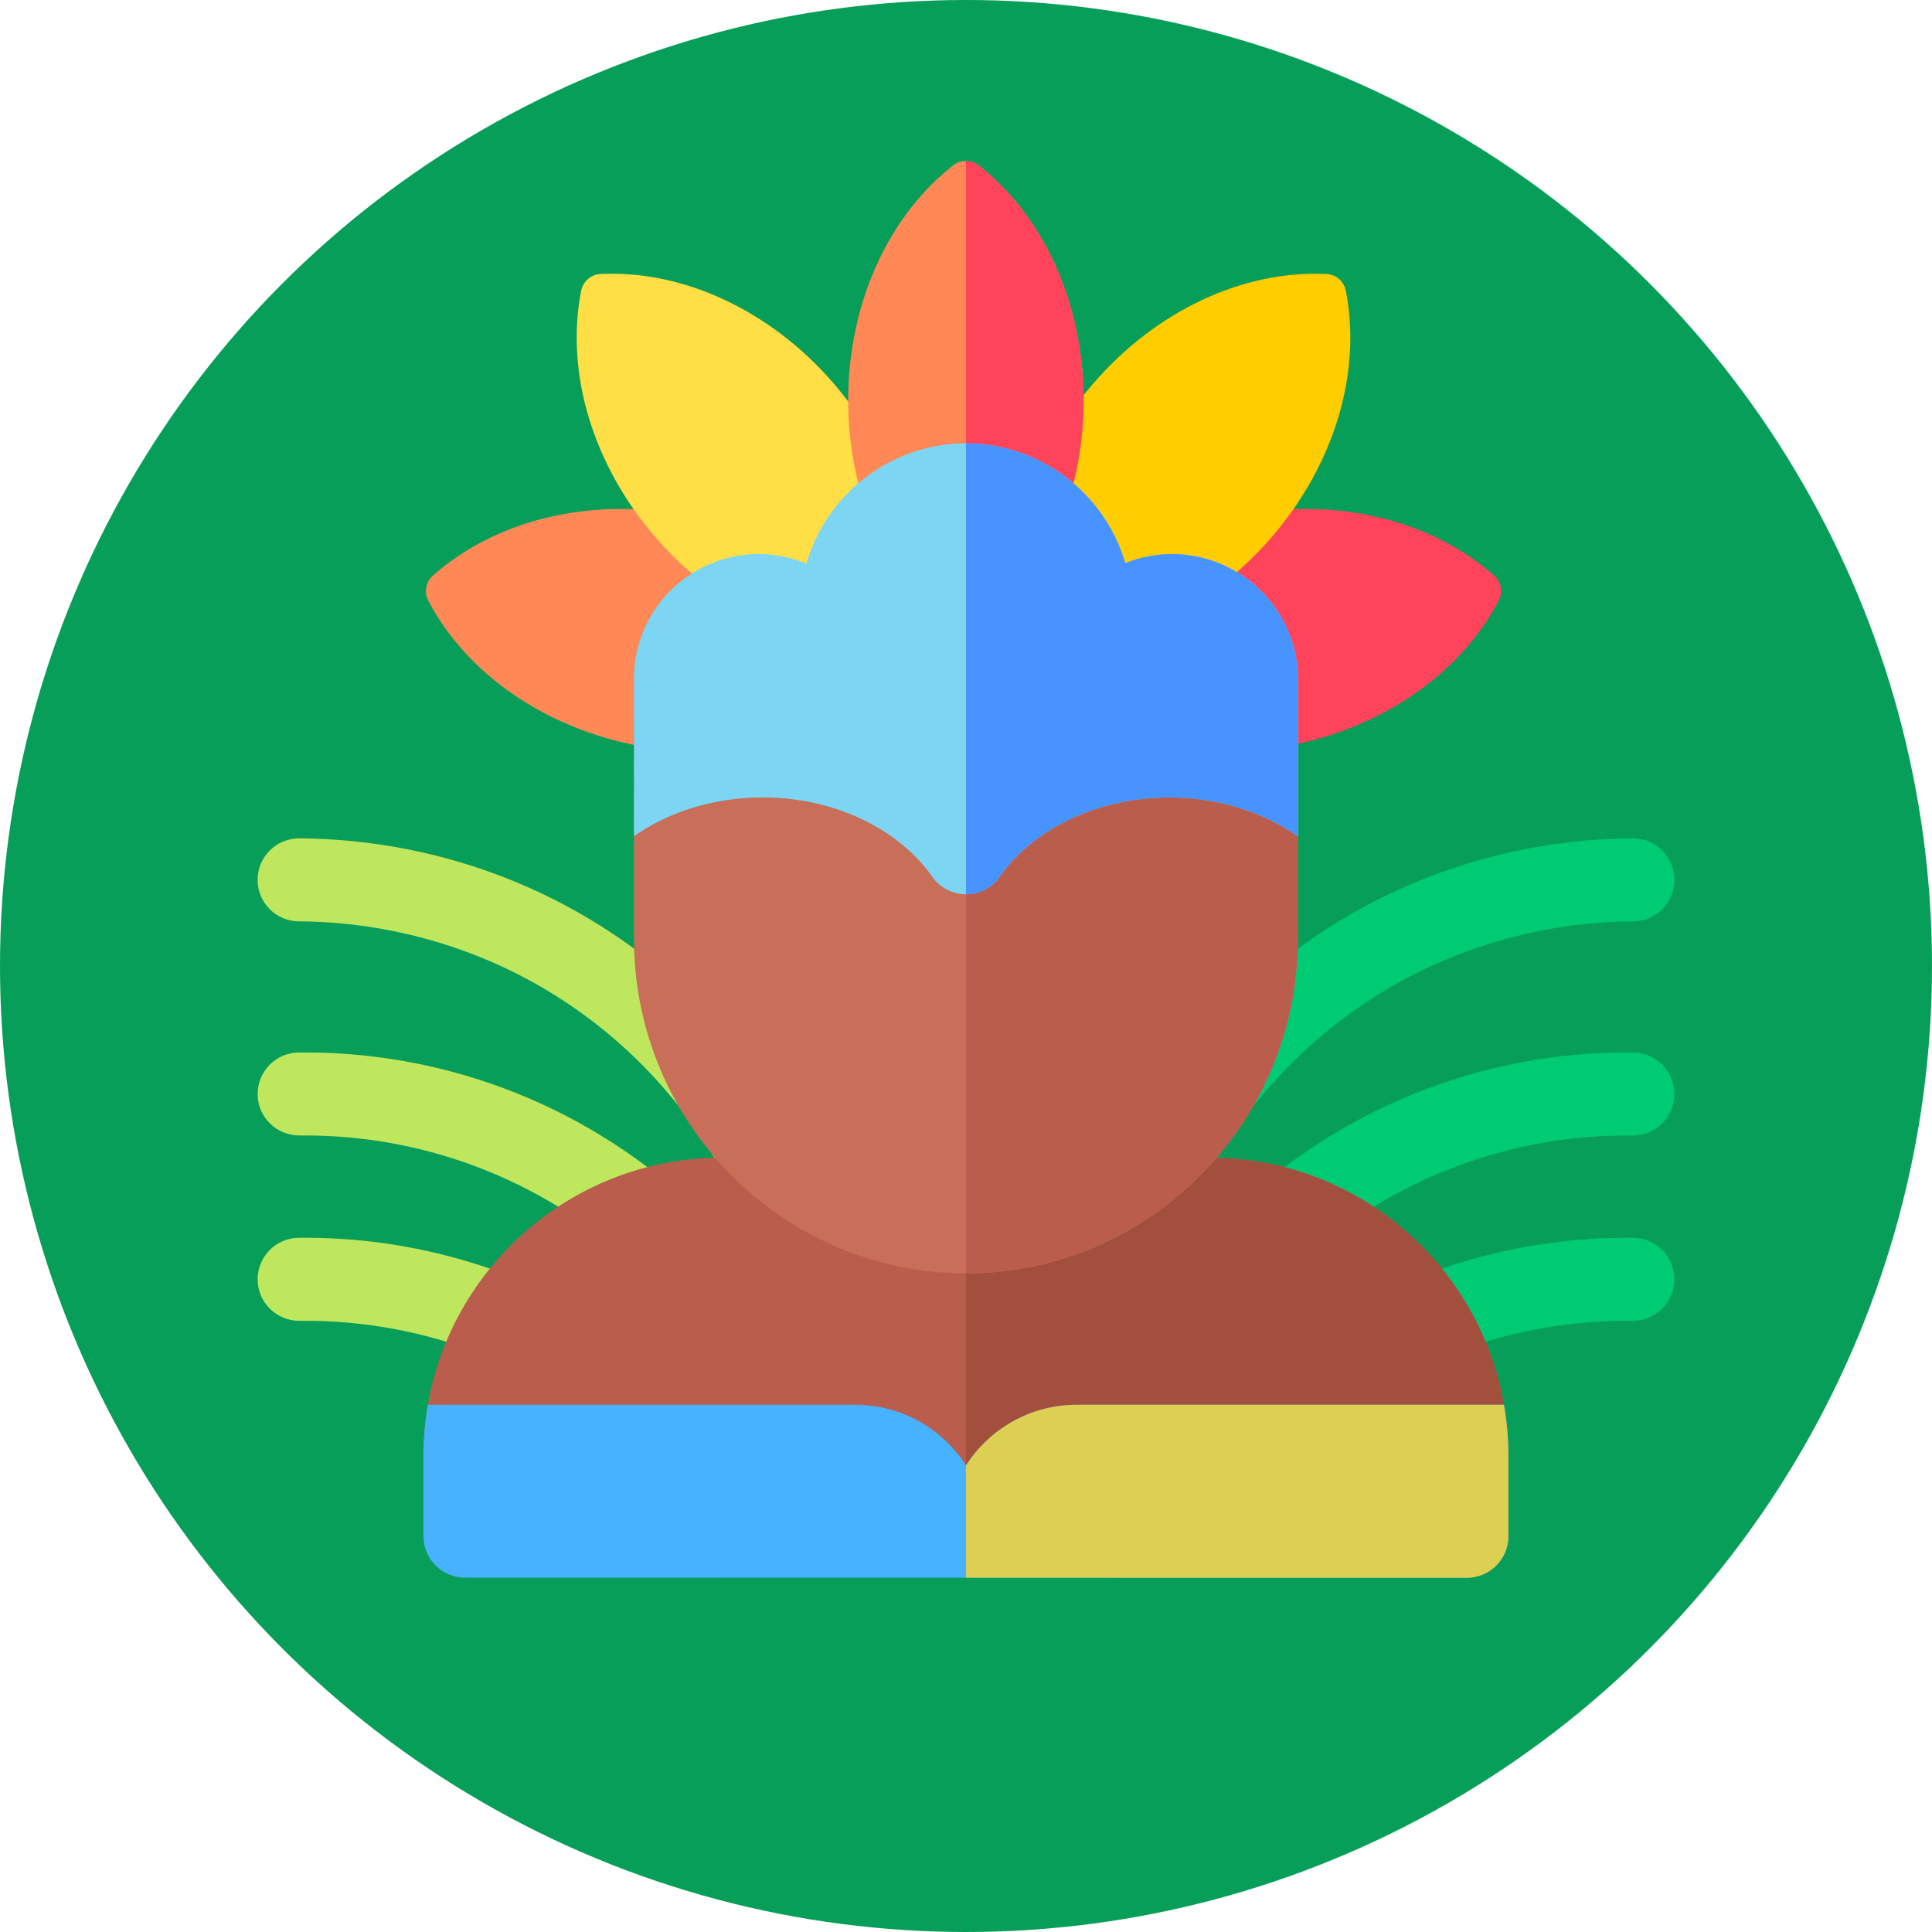 <svg width="60" height="60" viewBox="0 0 60 60" fill="none" xmlns="http://www.w3.org/2000/svg">
<circle cx="30" cy="30" r="30" fill="#079E59"/>
<g clip-path="url(#clip0)">
<path d="M38.041 23.348C35.803 23.348 33.702 22.622 32.188 21.279C31.967 21.082 31.908 20.76 32.046 20.497C33.251 18.203 35.716 16.514 38.638 15.981C41.559 15.447 44.462 16.155 46.401 17.875C46.623 18.072 46.681 18.394 46.543 18.657C45.338 20.951 42.873 22.64 39.952 23.173C39.311 23.29 38.67 23.348 38.041 23.348Z" fill="#FF435B"/>
<path d="M21.804 23.348C21.175 23.348 20.535 23.29 19.894 23.173C16.972 22.64 14.508 20.951 13.302 18.657C13.164 18.394 13.223 18.072 13.445 17.875C15.384 16.155 18.286 15.447 21.208 15.981C24.13 16.514 26.594 18.203 27.8 20.497C27.938 20.76 27.879 21.082 27.657 21.279C26.143 22.622 24.043 23.348 21.804 23.348Z" fill="#FF8856"/>
<path d="M36.526 36.886C36.308 36.886 36.087 36.831 35.885 36.714C35.267 36.359 35.055 35.571 35.41 34.954C37.032 32.135 39.374 29.821 42.182 28.26C44.767 26.824 47.714 26.055 50.703 26.036H50.711C51.419 26.036 51.995 26.608 52 27.317C52.005 28.029 51.431 28.609 50.719 28.614C48.162 28.63 45.642 29.287 43.434 30.514C41.035 31.847 39.033 33.827 37.645 36.24C37.406 36.654 36.972 36.886 36.526 36.886Z" fill="#00CB75"/>
<path d="M40.348 38.816C39.968 38.816 39.591 38.648 39.337 38.328C38.895 37.77 38.988 36.959 39.546 36.517C41.323 35.106 43.32 34.064 45.481 33.42C47.18 32.913 48.941 32.666 50.724 32.686C51.436 32.694 52.007 33.278 51.999 33.99C51.991 34.701 51.406 35.268 50.695 35.264C49.174 35.247 47.668 35.458 46.218 35.89C44.373 36.441 42.667 37.331 41.148 38.536C40.911 38.724 40.628 38.816 40.348 38.816Z" fill="#00CB75"/>
<path d="M44.816 42.046C44.293 42.046 43.801 41.726 43.608 41.207C43.359 40.54 43.698 39.798 44.365 39.549C44.731 39.413 45.107 39.287 45.481 39.175C47.18 38.668 48.943 38.422 50.724 38.441C51.436 38.449 52.007 39.033 51.999 39.745C51.991 40.457 51.406 41.027 50.695 41.019C49.173 41.003 47.668 41.213 46.218 41.645C45.898 41.741 45.578 41.848 45.266 41.964C45.118 42.02 44.966 42.046 44.816 42.046Z" fill="#00CB75"/>
<path d="M23.961 37.797C23.487 37.797 23.031 37.534 22.806 37.081C21.413 34.279 19.255 32.008 16.566 30.514C14.358 29.287 11.839 28.63 9.281 28.614C8.569 28.609 7.996 28.029 8 27.317C8.004 26.608 8.581 26.036 9.289 26.036H9.297C12.286 26.055 15.233 26.824 17.818 28.26C20.965 30.009 23.488 32.662 25.114 35.933C25.431 36.571 25.171 37.344 24.534 37.661C24.35 37.753 24.154 37.797 23.961 37.797Z" fill="#BEE75E"/>
<path d="M19.652 38.816C19.372 38.816 19.089 38.724 18.852 38.536C17.333 37.331 15.627 36.441 13.782 35.89C12.332 35.458 10.826 35.248 9.305 35.264C8.594 35.268 8.009 34.702 8.001 33.99C7.993 33.278 8.564 32.694 9.276 32.686C11.055 32.667 12.82 32.913 14.519 33.42C16.68 34.064 18.677 35.106 20.454 36.517C21.012 36.959 21.106 37.77 20.663 38.328C20.409 38.648 20.032 38.816 19.652 38.816Z" fill="#BEE75E"/>
<path d="M15.691 42.245C15.528 42.245 15.362 42.214 15.201 42.148C14.739 41.957 14.261 41.788 13.782 41.645C12.332 41.213 10.826 41.003 9.305 41.019C8.594 41.028 8.009 40.457 8.001 39.745C7.993 39.033 8.564 38.449 9.276 38.441C11.056 38.421 12.82 38.668 14.519 39.175C15.081 39.343 15.64 39.541 16.182 39.764C16.84 40.034 17.155 40.788 16.884 41.446C16.679 41.944 16.198 42.245 15.691 42.245Z" fill="#BEE75E"/>
<path d="M13.15 45.221C13.15 40.111 17.306 35.954 22.415 35.954H37.579C42.688 35.954 46.844 40.111 46.844 45.221L30.086 46.936L13.15 45.221Z" fill="#BB5D4C"/>
<path d="M37.579 35.954H29.998V46.927L30.086 46.936L46.844 45.221C46.844 40.111 42.688 35.954 37.579 35.954Z" fill="#A34F3E"/>
<path d="M27.238 20.082C24.757 20.082 22.205 18.828 20.351 16.68C18.41 14.432 17.549 11.571 18.049 9.028C18.106 8.737 18.355 8.523 18.651 8.509C21.24 8.385 23.944 9.654 25.885 11.902C27.826 14.15 28.687 17.011 28.187 19.554C28.13 19.845 27.881 20.059 27.585 20.074C27.47 20.079 27.354 20.082 27.238 20.082Z" fill="#FFDE46"/>
<path d="M32.608 20.082C32.491 20.082 32.376 20.079 32.26 20.073C31.964 20.059 31.716 19.845 31.659 19.554C31.159 17.011 32.019 14.15 33.96 11.902C35.901 9.654 38.605 8.385 41.195 8.509C41.491 8.523 41.739 8.737 41.796 9.028C42.296 11.571 41.436 14.432 39.495 16.68C37.64 18.828 35.089 20.082 32.608 20.082Z" fill="#FFCD00"/>
<path d="M29.997 19.867C29.857 19.867 29.716 19.821 29.6 19.73C27.559 18.131 26.341 15.404 26.341 12.433C26.341 9.463 27.559 6.736 29.6 5.137C29.833 4.954 30.161 4.954 30.395 5.137C32.435 6.735 33.653 9.463 33.653 12.433C33.653 15.404 32.435 18.131 30.395 19.73C30.278 19.821 30.137 19.867 29.997 19.867Z" fill="#FF8856"/>
<path d="M29.997 39.546C24.313 39.546 19.689 34.884 19.689 29.153V22.445C19.689 21.733 20.266 21.156 20.977 21.156H39.017C39.729 21.156 40.306 21.733 40.306 22.445V29.153C40.306 34.884 35.681 39.546 29.997 39.546Z" fill="#C86E59"/>
<path d="M39.017 21.156H29.998V39.546C35.682 39.545 40.306 34.883 40.306 29.153V22.445C40.306 21.733 39.729 21.156 39.017 21.156Z" fill="#BB5D4C"/>
<path d="M30.001 45.51C29.274 44.379 28.005 43.627 26.563 43.627H13.288C13.198 44.145 13.15 44.678 13.15 45.221V47.706C13.15 48.417 13.727 48.995 14.439 48.995L45.555 48.999C45.897 48.999 46.225 48.863 46.466 48.621C46.708 48.379 46.844 48.051 46.844 47.71V45.221C46.844 44.678 46.797 44.145 46.706 43.627H33.438C31.997 43.628 30.727 44.379 30.001 45.51Z" fill="#47B2FF"/>
<path d="M30.395 5.137C30.278 5.046 30.138 5 29.998 5V19.867C30.138 19.866 30.278 19.821 30.395 19.73C32.435 18.131 33.653 15.404 33.653 12.433C33.653 9.463 32.435 6.735 30.395 5.137Z" fill="#FF435B"/>
<path d="M46.706 43.627H33.438C31.997 43.627 30.727 44.379 30.001 45.51C30 45.509 29.999 45.508 29.998 45.507V48.997L45.555 48.999C45.897 48.999 46.225 48.863 46.466 48.621C46.708 48.38 46.844 48.052 46.844 47.71V45.221C46.844 44.678 46.797 44.145 46.706 43.627Z" fill="#DDCF52"/>
<path d="M30.984 27.31C32.009 25.794 34.011 24.765 36.313 24.765C37.846 24.765 39.245 25.222 40.312 25.975L40.313 21.116C40.313 19.818 39.668 18.608 38.587 17.879C37.508 17.15 36.147 17.005 34.946 17.489C34.309 15.299 32.274 13.769 29.997 13.769C27.713 13.769 25.676 15.306 25.044 17.505C23.853 17.006 22.497 17.138 21.416 17.857C20.334 18.577 19.689 19.779 19.689 21.073L19.688 25.97C20.754 25.221 22.151 24.765 23.681 24.765C25.983 24.765 27.986 25.794 29.011 27.31C29.255 27.601 29.614 27.773 29.997 27.773C30.38 27.773 30.74 27.601 30.984 27.31Z" fill="#7DD5F4"/>
<path d="M38.587 17.879C37.508 17.15 36.147 17.005 34.946 17.489C34.309 15.299 32.274 13.77 29.998 13.769V27.773C30.381 27.772 30.74 27.601 30.984 27.31C32.009 25.794 34.011 24.765 36.313 24.765C37.846 24.765 39.245 25.222 40.312 25.975L40.313 21.116C40.313 19.818 39.668 18.608 38.587 17.879Z" fill="#4793FF"/>
</g>
<defs>
<clipPath id="clip0">
<rect width="44" height="44" fill="white" transform="translate(8 5)"/>
</clipPath>
</defs>
</svg>
